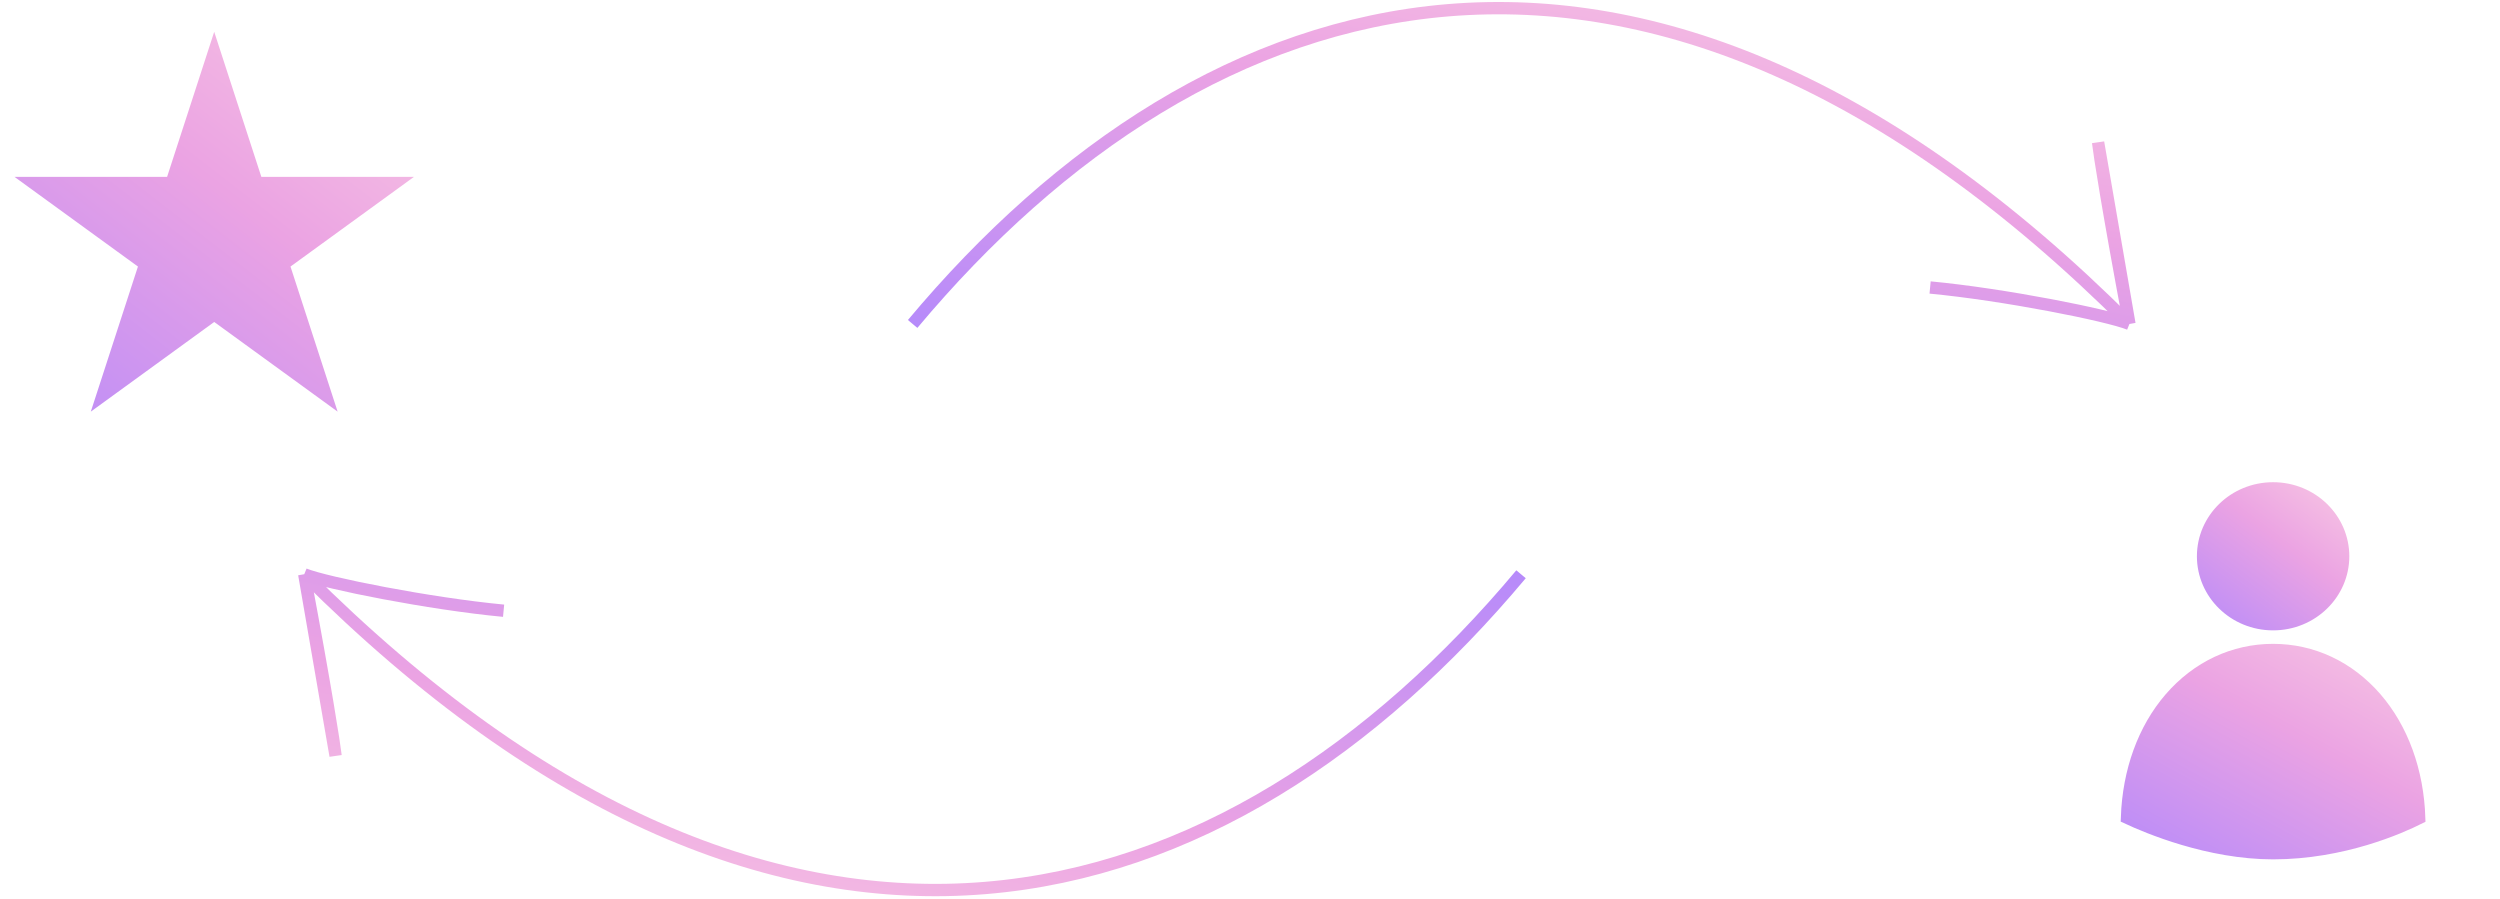 <svg width="203" height="73" viewBox="0 0 203 73" fill="none" xmlns="http://www.w3.org/2000/svg">
<path d="M74.107 26.305C97.879 -2.105 133.39 -13.216 172.911 26.305M172.911 26.305C171.167 17.006 170.488 12.605 170.366 11.566L172.911 26.305ZM172.911 26.305C171.166 25.592 162.726 23.91 156.724 23.344" stroke="url(#paint0_linear)"/>
<path d="M123.508 46.63C99.736 75.04 64.226 86.151 24.704 46.63M24.704 46.63C26.448 55.929 27.127 60.33 27.249 61.368L24.704 46.63ZM24.704 46.63C26.449 47.343 34.889 49.025 40.892 49.591" stroke="url(#paint1_linear)"/>
<path d="M184.575 52.78C187.761 52.78 190.721 54.164 192.915 56.699C195.066 59.185 196.318 62.614 196.44 66.425C194.899 67.2 190.232 69.28 184.575 69.28C179.342 69.28 174.372 67.18 172.711 66.402C172.838 62.6 174.088 59.18 176.236 56.699C178.43 54.164 181.39 52.78 184.575 52.78Z" fill="url(#paint2_linear)" stroke="url(#paint3_linear)"/>
<path d="M190.264 45.17C190.264 48.203 187.731 50.686 184.576 50.686C181.422 50.686 178.889 48.203 178.889 45.17C178.889 42.137 181.422 39.655 184.576 39.655C187.731 39.655 190.264 42.137 190.264 45.17Z" fill="url(#paint4_linear)" stroke="url(#paint5_linear)"/>
<path d="M17.394 2.583L21.222 14.364L33.609 14.364L23.588 21.644L27.415 33.425L17.394 26.144L7.373 33.425L11.201 21.644L1.18 14.364L13.567 14.364L17.394 2.583Z" fill="url(#paint6_linear)"/>
<defs>
<linearGradient id="paint0_linear" x1="58.035" y1="28.866" x2="69.821" y2="-29.838" gradientUnits="userSpaceOnUse">
<stop stop-color="#AB85FF"/>
<stop offset="0.526" stop-color="#EBA3E3"/>
<stop offset="1" stop-color="#FFDBE4"/>
</linearGradient>
<linearGradient id="paint1_linear" x1="139.58" y1="44.069" x2="127.794" y2="102.772" gradientUnits="userSpaceOnUse">
<stop stop-color="#AB85FF"/>
<stop offset="0.526" stop-color="#EBA3E3"/>
<stop offset="1" stop-color="#FFDBE4"/>
</linearGradient>
<linearGradient id="paint2_linear" x1="168.178" y1="71.528" x2="185.727" y2="39.451" gradientUnits="userSpaceOnUse">
<stop stop-color="#AB85FF"/>
<stop offset="0.526" stop-color="#EBA3E3"/>
<stop offset="1" stop-color="#FFDBE4"/>
</linearGradient>
<linearGradient id="paint3_linear" x1="168.178" y1="71.528" x2="185.727" y2="39.451" gradientUnits="userSpaceOnUse">
<stop stop-color="#AB85FF"/>
<stop offset="0.526" stop-color="#EBA3E3"/>
<stop offset="1" stop-color="#FFDBE4"/>
</linearGradient>
<linearGradient id="paint4_linear" x1="176.376" y1="52.388" x2="190.14" y2="34.086" gradientUnits="userSpaceOnUse">
<stop stop-color="#AB85FF"/>
<stop offset="0.526" stop-color="#EBA3E3"/>
<stop offset="1" stop-color="#FFDBE4"/>
</linearGradient>
<linearGradient id="paint5_linear" x1="176.376" y1="52.388" x2="190.14" y2="34.086" gradientUnits="userSpaceOnUse">
<stop stop-color="#AB85FF"/>
<stop offset="0.526" stop-color="#EBA3E3"/>
<stop offset="1" stop-color="#FFDBE4"/>
</linearGradient>
<linearGradient id="paint6_linear" x1="-5.201" y1="40.086" x2="34.1" y2="-10.717" gradientUnits="userSpaceOnUse">
<stop stop-color="#AB85FF"/>
<stop offset="0.526" stop-color="#EBA3E3"/>
<stop offset="1" stop-color="#FFDBE4"/>
</linearGradient>
</defs>
</svg>

